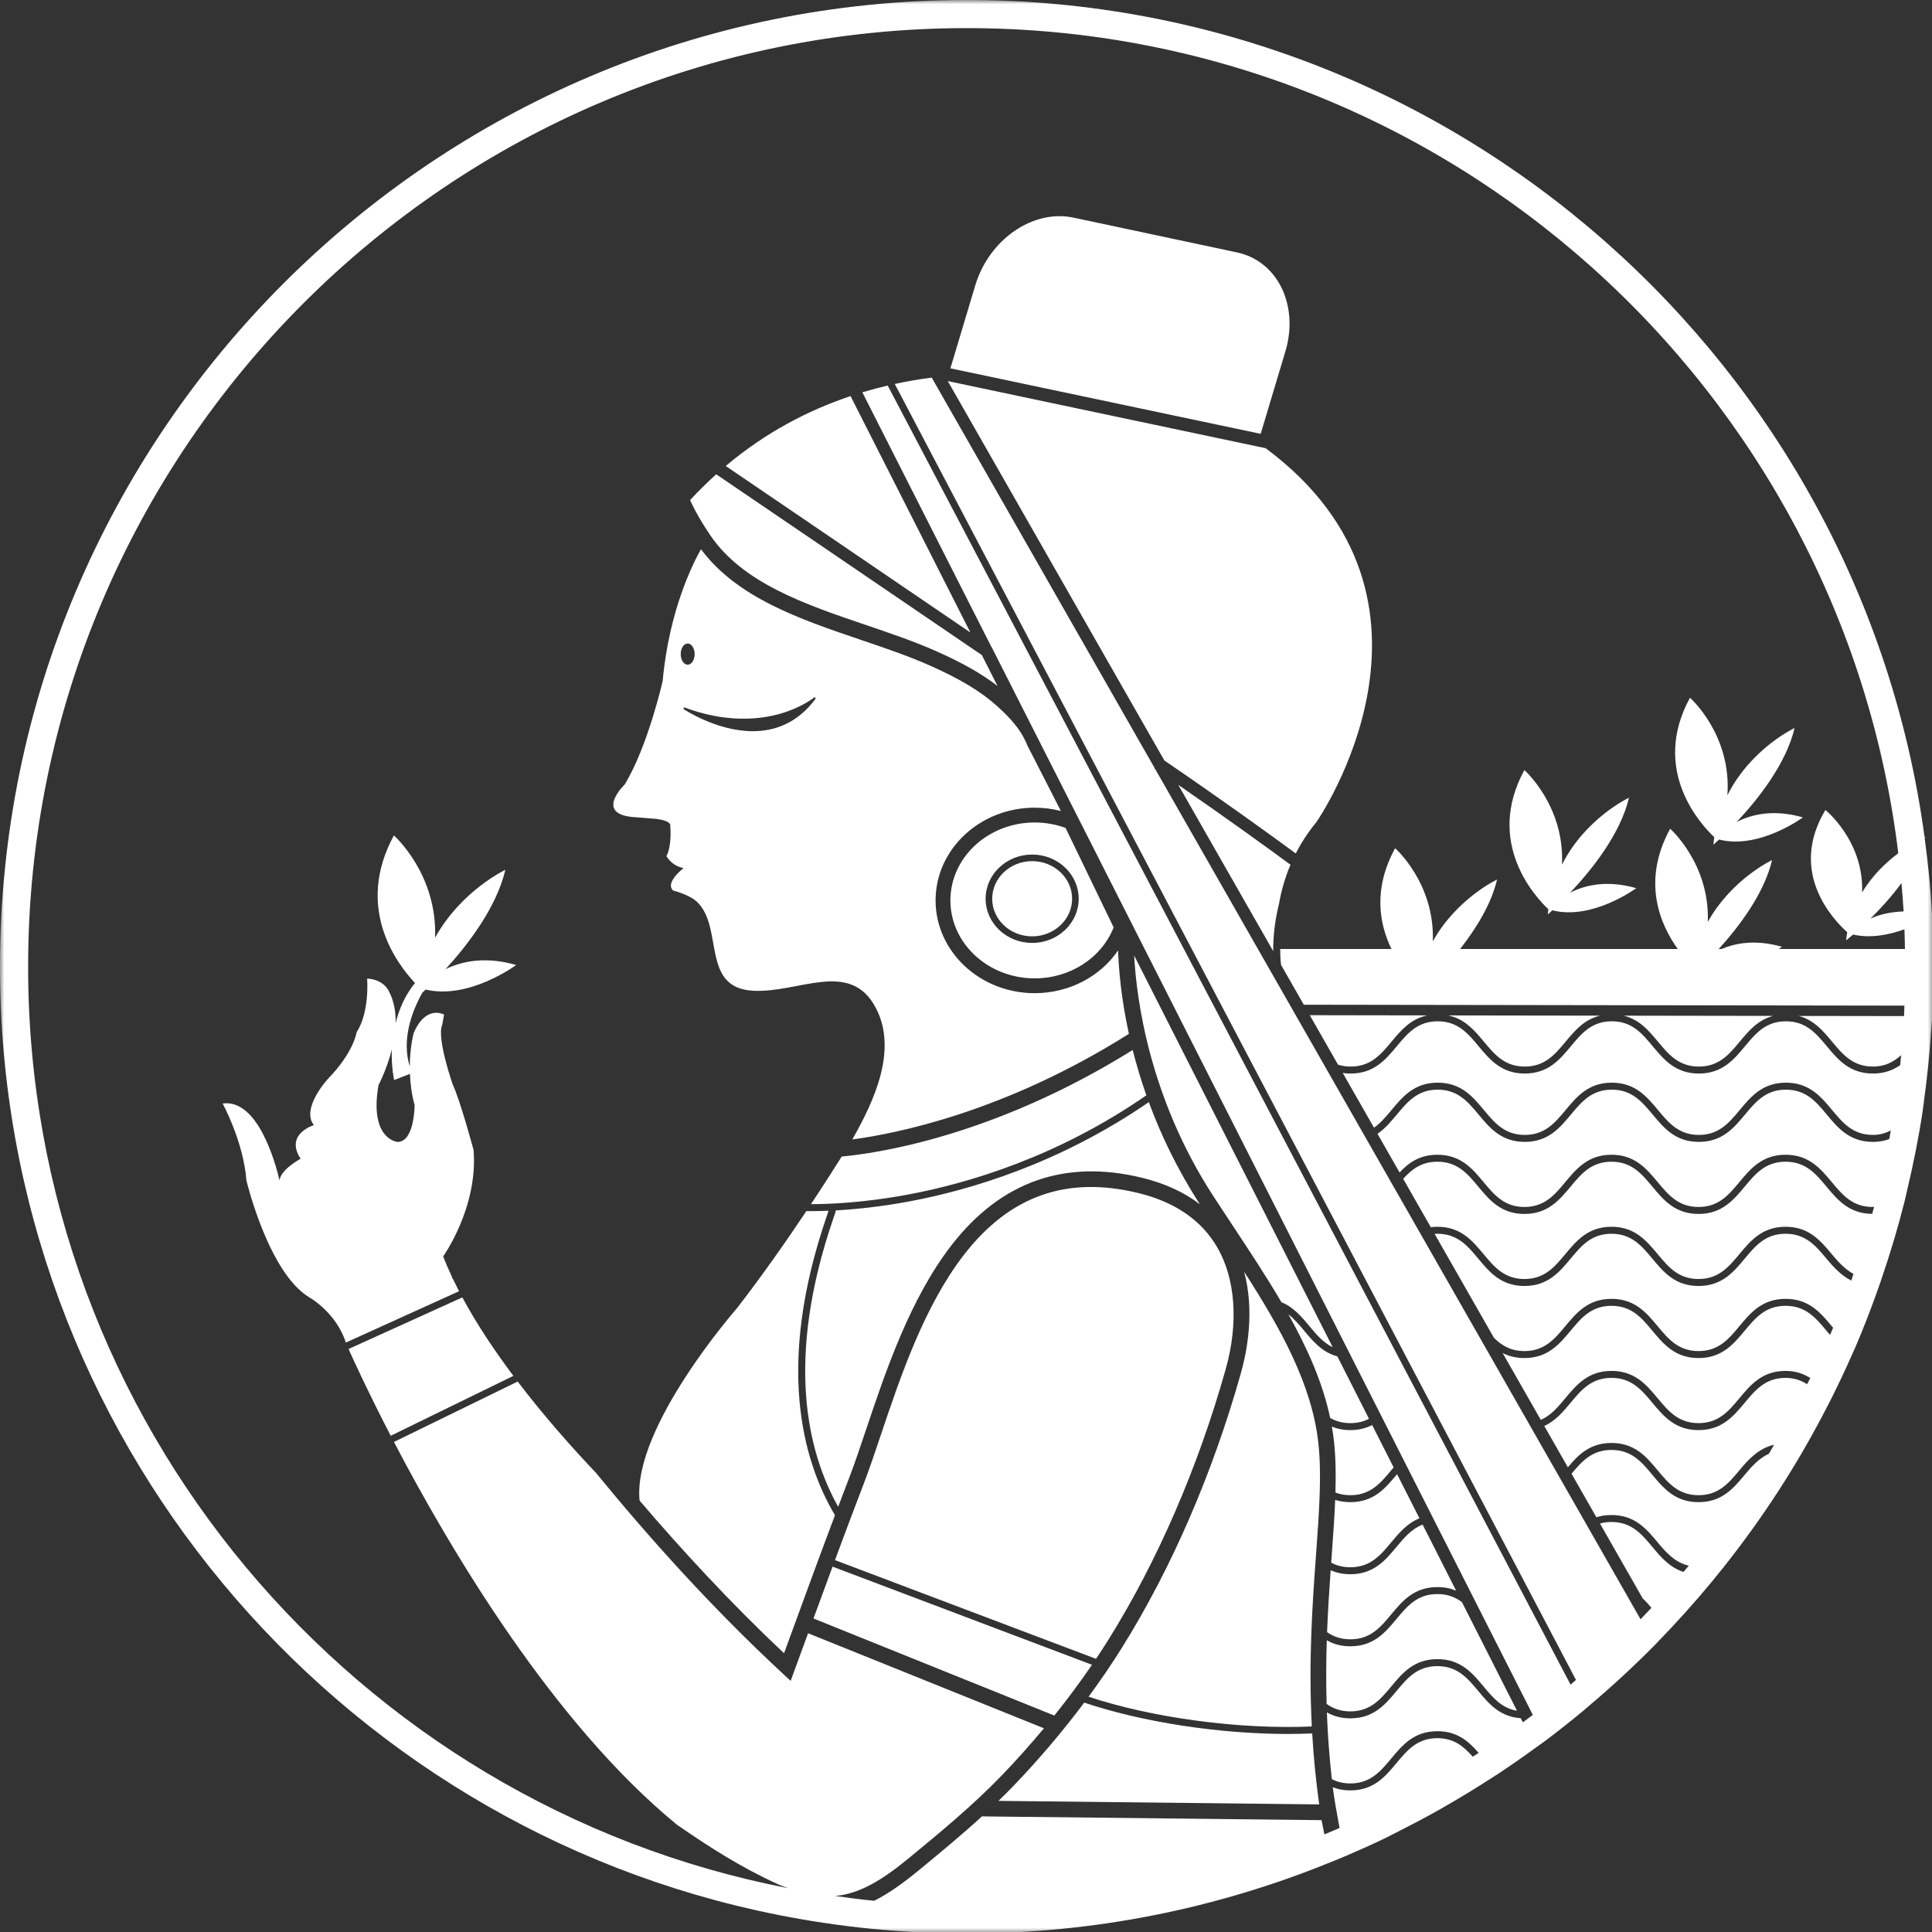 <?xml version="1.0" encoding="UTF-8"?>
<svg width="228px" height="228px" viewBox="0 0 228 228" version="1.1" xmlns="http://www.w3.org/2000/svg" xmlns:xlink="http://www.w3.org/1999/xlink">
    <rect x="0" y="0" width="228" height="228" fill="#333333" stroke="none"/>
    <!-- Generator: Sketch 50.2 (55047) - http://www.bohemiancoding.com/sketch -->
    <title>Artboard 1</title>
    <desc>Created with Sketch.</desc>
    <defs>
        <polygon id="path-1" points="0 0 228.177 0 228.177 228.179 0 228.179"></polygon>
    </defs>
    <g id="Artboard-1" stroke="none" stroke-width="1" fill="none" fill-rule="evenodd">
        <mask id="mask-2" fill="white">
            <use xlink:href="#path-1"></use>
        </mask>
        <g id="Clip-2"></g>
        <path d="M224.806,111.992 C224.791,111.216 224.778,110.441 224.747,109.669 C222.987,110.302 220.804,110.769 218.688,110.29 C218.179,110.728 217.864,110.975 217.864,110.975 C217.897,110.645 217.944,110.326 217.998,110.011 C216.308,108.502 211.015,102.931 215.419,95.588 C215.419,95.588 219.979,99.246 219.75,105.32 C220.986,103.266 222.602,101.76 224.02,100.692 C217.382,45.913 170.631,3.317 114.088,3.317 C53.01,3.317 3.319,53.011 3.319,114.09 C3.319,167.958 41.978,212.946 93.004,222.823 C92.599,222.668 92.211,222.546 91.783,222.351 C87.597,220.451 83.809,218.056 79.899,215.349 C65.304,203.386 53.185,182.983 46.491,170.168 L61.093,163.041 C64.237,167.165 67.57,170.903 70.312,173.792 C76.441,181.286 83.931,189.667 92.285,197.417 L93.305,198.363 L93.785,197.056 C94.3,195.65 94.815,194.244 95.33,192.837 C95.342,192.805 95.353,192.774 95.364,192.744 L123.199,203.958 C121.611,205.865 119.944,207.732 118.217,209.526 C114.809,213.066 110.826,216.345 107.311,219.238 C104.114,221.869 101.505,223.468 98.575,223.751 C100.098,223.966 101.625,224.166 103.167,224.317 C104.881,223.453 106.604,222.22 108.489,220.668 C110.845,218.73 113.408,216.615 115.884,214.357 L155.963,214.798 C156.055,215.375 156.197,215.913 156.299,216.483 C156.897,216.236 157.491,215.982 158.083,215.726 C157.805,214.132 157.487,212.571 157.285,210.918 C157.883,211.15 158.56,211.291 159.357,211.291 C162.118,211.291 163.486,209.649 164.809,208.06 C166.067,206.552 167.254,205.126 169.63,205.126 C171.599,205.126 172.748,206.118 173.802,207.314 C174.035,207.163 174.269,207.017 174.501,206.864 C173.331,205.519 171.998,204.304 169.63,204.304 C166.868,204.304 165.5,205.946 164.177,207.534 C162.92,209.042 161.732,210.468 159.357,210.468 C158.492,210.468 157.785,210.276 157.175,209.964 C156.973,208.157 156.813,206.32 156.703,204.448 C156.656,203.647 156.62,202.861 156.591,202.083 C157.344,202.512 158.234,202.786 159.357,202.786 C162.118,202.786 163.486,201.144 164.809,199.556 C166.067,198.048 167.254,196.623 169.63,196.623 C172.005,196.623 173.193,198.048 174.45,199.556 C175.702,201.06 176.996,202.608 179.471,202.77 L179.717,203.256 C180.111,202.965 180.502,202.673 180.891,202.377 L117.012,76.341 C117.004,76.337 116.996,76.332 116.989,76.326 L101.767,46.298 C102.766,45.998 103.764,45.733 104.761,45.499 L185.347,198.808 C185.562,198.625 185.771,198.438 185.986,198.254 L105.594,45.312 C107.046,44.999 108.493,44.752 109.926,44.566 L109.963,44.575 L136.275,90.665 L136.251,90.701 C136.275,90.716 136.299,90.733 136.323,90.749 L193.606,191.093 C194.038,190.645 194.468,190.196 194.893,189.743 C194.563,189.37 194.255,188.98 193.876,188.659 L188.817,179.797 C189.225,179.681 189.672,179.614 190.174,179.614 C192.55,179.614 193.737,181.04 194.994,182.548 C195.996,183.751 197.031,184.977 198.669,185.506 C198.877,185.26 199.096,185.024 199.301,184.776 C197.676,184.389 196.656,183.256 195.627,182.022 C194.304,180.434 192.935,178.792 190.174,178.792 C189.505,178.792 188.92,178.888 188.395,179.058 L185.461,173.917 C186.68,172.457 187.866,171.111 190.174,171.111 C192.55,171.111 193.737,172.536 194.994,174.044 C196.318,175.632 197.686,177.274 200.447,177.274 C203.208,177.274 204.577,175.632 205.9,174.044 C206.744,173.031 207.587,172.094 208.75,171.562 C208.964,171.21 209.159,170.849 209.369,170.494 C207.499,170.941 206.347,172.222 205.267,173.518 C204.011,175.025 202.823,176.451 200.447,176.451 C198.072,176.451 196.885,175.025 195.627,173.518 C194.304,171.929 192.935,170.287 190.174,170.287 C187.623,170.287 186.262,171.69 185.026,173.155 L182.244,168.284 C183.567,167.679 184.473,166.6 185.355,165.541 C186.612,164.031 187.799,162.607 190.174,162.607 C192.55,162.607 193.737,164.031 194.994,165.541 C196.318,167.129 197.686,168.77 200.447,168.77 C203.208,168.77 204.577,167.129 205.9,165.541 C207.158,164.031 208.345,162.607 210.721,162.607 C211.77,162.607 212.565,162.915 213.26,163.356 C213.382,163.109 213.515,162.869 213.636,162.623 C212.847,162.132 211.932,161.784 210.721,161.784 C207.959,161.784 206.591,163.425 205.267,165.013 C204.011,166.523 202.823,167.947 200.447,167.947 C198.072,167.947 196.885,166.523 195.627,165.013 C194.304,163.425 192.935,161.784 190.174,161.784 C187.414,161.784 186.045,163.425 184.722,165.013 C183.861,166.047 183.033,167.04 181.834,167.564 L177.327,159.669 C178.039,160.038 178.874,160.267 179.903,160.267 C182.663,160.267 184.032,158.625 185.355,157.036 C186.612,155.528 187.799,154.102 190.174,154.102 C192.55,154.102 193.737,155.528 194.994,157.036 C196.318,158.625 197.686,160.267 200.447,160.267 C203.208,160.267 204.577,158.625 205.9,157.036 C207.158,155.528 208.345,154.102 210.721,154.102 C213.096,154.102 214.284,155.528 215.541,157.036 C215.681,157.204 215.831,157.367 215.973,157.534 C216.094,157.252 216.211,156.97 216.329,156.689 C216.277,156.626 216.225,156.571 216.174,156.51 C214.85,154.921 213.482,153.28 210.721,153.28 C207.959,153.28 206.591,154.921 205.267,156.51 C204.011,158.018 202.823,159.444 200.447,159.444 C198.072,159.444 196.885,158.018 195.627,156.51 C194.304,154.921 192.935,153.28 190.174,153.28 C187.414,153.28 186.045,154.922 184.722,156.51 C183.465,158.018 182.278,159.444 179.903,159.444 C178.287,159.444 177.222,158.784 176.309,157.887 L169.301,145.611 C169.409,145.605 169.517,145.599 169.63,145.599 C172.005,145.599 173.193,147.024 174.45,148.532 C175.773,150.12 177.141,151.762 179.903,151.762 C182.663,151.762 184.032,150.12 185.355,148.532 C186.612,147.024 187.799,145.599 190.174,145.599 C192.55,145.599 193.737,147.024 194.994,148.532 C196.318,150.12 197.686,151.762 200.447,151.762 C203.208,151.762 204.577,150.12 205.9,148.532 C207.158,147.024 208.345,145.599 210.721,145.599 C213.096,145.599 214.284,147.024 215.541,148.532 C216.373,149.531 217.266,150.505 218.47,151.125 C218.562,150.863 218.645,150.599 218.737,150.338 C217.725,149.785 216.946,148.931 216.174,148.005 C214.85,146.417 213.482,144.774 210.721,144.774 C207.959,144.774 206.591,146.417 205.267,148.006 C204.011,149.513 202.823,150.939 200.447,150.939 C198.072,150.939 196.885,149.513 195.627,148.006 C194.304,146.417 192.935,144.774 190.174,144.774 C187.414,144.774 186.045,146.417 184.722,148.006 C183.465,149.513 182.278,150.939 179.903,150.939 C177.527,150.939 176.34,149.513 175.082,148.006 C173.759,146.417 172.391,144.774 169.63,144.774 C169.356,144.774 169.1,144.796 168.853,144.826 L165.594,139.117 C166.61,137.994 167.746,137.096 169.63,137.096 C172.005,137.096 173.193,138.522 174.45,140.03 C175.773,141.619 177.141,143.261 179.903,143.261 C182.663,143.261 184.032,141.619 185.355,140.03 C186.612,138.522 187.799,137.096 190.174,137.096 C192.55,137.096 193.737,138.522 194.994,140.03 C196.318,141.619 197.686,143.261 200.447,143.261 C203.208,143.261 204.577,141.619 205.9,140.03 C207.158,138.522 208.345,137.096 210.721,137.096 C213.096,137.096 214.284,138.522 215.541,140.03 C216.854,141.607 218.218,143.226 220.935,143.251 C221.012,142.97 221.1,142.692 221.175,142.41 C221.109,142.411 221.062,142.438 220.994,142.438 C218.619,142.438 217.431,141.012 216.174,139.504 C214.85,137.916 213.482,136.274 210.721,136.274 C207.959,136.274 206.591,137.916 205.267,139.504 C204.011,141.012 202.823,142.438 200.447,142.438 C198.072,142.438 196.885,141.012 195.627,139.504 C194.304,137.916 192.935,136.274 190.174,136.274 C187.414,136.274 186.045,137.916 184.722,139.504 C183.465,141.012 182.278,142.438 179.903,142.438 C177.527,142.438 176.34,141.012 175.082,139.504 C173.759,137.916 172.391,136.274 169.63,136.274 C167.537,136.274 166.244,137.218 165.165,138.365 L162.561,133.804 C163.46,133.188 164.16,132.351 164.848,131.528 C166.104,130.018 167.292,128.594 169.668,128.594 C172.043,128.594 173.23,130.018 174.488,131.528 C175.811,133.115 177.18,134.757 179.94,134.757 C182.702,134.757 184.069,133.115 185.392,131.528 C186.65,130.018 187.837,128.594 190.212,128.594 C192.588,128.594 193.775,130.018 195.033,131.528 C196.356,133.115 197.724,134.757 200.485,134.757 C203.246,134.757 204.615,133.115 205.938,131.528 C207.196,130.018 208.383,128.594 210.759,128.594 C213.134,128.594 214.322,130.018 215.579,131.528 C216.902,133.115 218.271,134.757 221.032,134.757 C221.766,134.757 222.392,134.629 222.955,134.429 C223.018,134.09 223.077,133.75 223.137,133.411 C222.536,133.712 221.876,133.934 221.032,133.934 C218.656,133.934 217.469,132.508 216.212,131 C214.888,129.411 213.52,127.769 210.759,127.769 C207.997,127.769 206.629,129.411 205.306,131 C204.048,132.508 202.861,133.934 200.485,133.934 C198.11,133.934 196.922,132.508 195.665,131 C194.342,129.411 192.973,127.769 190.212,127.769 C187.452,127.769 186.083,129.411 184.76,131 C183.503,132.508 182.315,133.934 179.94,133.934 C177.565,133.934 176.378,132.508 175.12,131 C173.797,129.411 172.429,127.769 169.668,127.769 C166.907,127.769 165.538,129.411 164.215,131 C163.566,131.779 162.934,132.534 162.149,133.083 L158.461,126.621 C158.754,126.665 159.063,126.691 159.394,126.691 C162.156,126.691 163.524,125.049 164.848,123.46 C166.104,121.951 167.292,120.526 169.668,120.526 C172.043,120.526 173.23,121.951 174.488,123.46 C175.811,125.049 177.18,126.691 179.94,126.691 C182.702,126.691 184.069,125.049 185.392,123.46 C186.65,121.951 187.837,120.526 190.212,120.526 C192.588,120.526 193.775,121.951 195.033,123.46 C196.356,125.049 197.724,126.691 200.485,126.691 C203.246,126.691 204.615,125.049 205.938,123.46 C207.196,121.951 208.383,120.526 210.759,120.526 C213.134,120.526 214.322,121.951 215.579,123.46 C216.902,125.049 218.271,126.691 221.032,126.691 C222.389,126.691 223.404,126.288 224.248,125.698 C224.288,125.308 224.316,124.915 224.353,124.525 C223.495,125.296 222.5,125.868 221.032,125.868 C218.656,125.868 217.469,124.442 216.212,122.933 C215.156,121.668 214.07,120.368 212.273,119.894 L224.704,119.912 C224.726,119.502 224.725,119.088 224.743,118.677 L153.865,118.57 L151.177,113.862 C151.108,113.237 151.077,112.612 151.079,111.992 L164.207,111.992 C162.779,109.037 162.006,104.924 164.644,100.099 C164.644,100.099 169.339,104.231 169.089,111.088 C171.925,106.016 176.672,103.8 176.672,103.8 C175.982,106.731 174.172,109.614 172.312,111.992 L197.997,111.992 C195.939,109.132 193.687,104.041 197.098,97.802 C197.098,97.802 201.793,101.934 201.542,108.793 C204.379,103.719 209.126,101.504 209.126,101.504 C208.192,105.466 205.226,109.356 202.836,111.992 L203.165,111.992 C204.868,111.275 207.222,110.853 210.299,111.734 C210.299,111.734 210.143,111.844 209.92,111.992 L224.806,111.992 Z M224.395,104.216 C223.221,105.82 221.891,107.27 220.737,108.406 C221.734,107.948 223.063,107.609 224.651,107.561 C224.585,106.439 224.494,105.326 224.395,104.216 Z M228.178,114.09 C228.178,115.629 228.121,117.156 228.061,118.683 C228.044,119.093 228.05,119.508 228.029,119.918 C228.014,120.221 227.98,120.517 227.962,120.82 C227.94,121.204 227.901,121.585 227.875,121.969 C227.698,124.549 227.437,127.103 227.091,129.632 C227.027,130.099 226.982,130.57 226.912,131.034 C226.442,134.179 225.82,137.274 225.097,140.331 C224.982,140.82 224.879,141.312 224.758,141.798 C223.995,144.841 223.096,147.827 222.094,150.768 C221.995,151.058 221.9,151.35 221.799,151.638 C220.932,154.118 219.998,156.565 218.968,158.963 C218.86,159.214 218.74,159.459 218.63,159.71 C217.848,161.494 217.02,163.252 216.151,164.988 C216.019,165.251 215.881,165.513 215.746,165.776 C214.877,167.48 213.968,169.155 213.016,170.808 C212.881,171.044 212.746,171.282 212.608,171.518 C210.845,174.531 208.947,177.454 206.924,180.284 C205.803,181.851 204.645,183.387 203.449,184.895 C201.457,187.404 199.365,189.826 197.173,192.157 C196.978,192.364 196.78,192.569 196.584,192.774 C196.509,192.853 196.435,192.931 196.36,193.01 C196.013,193.371 195.674,193.74 195.322,194.099 C192.851,196.607 190.263,198.995 187.571,201.268 C187.355,201.451 187.148,201.643 186.931,201.822 C185.457,203.048 183.955,204.243 182.42,205.394 C182.031,205.688 181.627,205.96 181.234,206.248 C179.783,207.308 178.308,208.334 176.807,209.327 C176.57,209.482 176.329,209.631 176.091,209.786 C174.374,210.901 172.626,211.97 170.848,212.994 C170.471,213.212 170.097,213.431 169.718,213.644 C168.269,214.458 166.799,215.236 165.311,215.987 C164.66,216.315 164.02,216.661 163.363,216.976 C161.93,217.666 160.477,218.317 159.012,218.946 C158.333,219.238 157.645,219.511 156.96,219.79 C143.714,225.181 129.248,228.179 114.088,228.179 C106.456,228.179 99.003,227.411 91.787,225.976 C39.52,215.575 -0,169.368 -0,114.09 C-0,51.179 51.18,-0.001 114.088,-0.001 C171.806,-0.001 219.617,43.09 227.121,98.784 C227.141,98.775 227.199,98.749 227.199,98.749 C227.185,98.802 227.151,98.853 227.137,98.907 C227.534,101.877 227.842,104.874 228.005,107.912 C228.008,107.981 228.016,108.052 228.02,108.121 C228.087,109.403 228.1,110.698 228.124,111.992 C228.137,112.692 228.178,113.385 228.178,114.09 Z M117.092,106.064 C117.092,108.51 119.207,110.501 121.807,110.501 C124.407,110.501 126.523,108.51 126.523,106.064 C126.523,103.617 124.407,101.626 121.807,101.626 C119.207,101.626 117.092,103.617 117.092,106.064 Z M121.807,100.847 C118.778,100.847 116.314,103.188 116.314,106.064 C116.314,108.939 118.778,111.278 121.807,111.278 C124.836,111.278 127.3,108.939 127.3,106.064 C127.3,103.188 124.836,100.847 121.807,100.847 Z M122.101,97.064 C123.363,97.064 124.589,97.281 125.751,97.707 L131.425,109.447 C129.987,113.058 126.287,115.459 122.101,115.459 C116.619,115.459 112.159,111.332 112.159,106.261 C112.159,101.189 116.619,97.064 122.101,97.064 Z M96.278,82.415 L96.128,82.276 C96.114,82.288 94.665,83.49 92.056,84.233 C89.647,84.918 85.727,85.344 80.731,83.474 L80.637,83.654 C80.699,83.697 84.555,86.29 88.844,86.29 C91.407,86.29 94.124,85.365 96.278,82.415 Z M81.156,78.445 C81.609,78.445 81.977,77.885 81.977,77.192 C81.977,76.502 81.609,75.942 81.156,75.942 C80.702,75.942 80.334,76.502 80.334,77.192 C80.334,77.885 80.702,78.445 81.156,78.445 Z M117.653,83.309 C118.609,84.165 119.87,85.392 120.704,86.841 L121.091,87.605 C121.139,87.715 121.185,87.826 121.226,87.938 L125.199,95.709 C124.195,95.448 123.159,95.316 122.101,95.316 C115.655,95.316 110.41,100.225 110.41,106.261 C110.41,112.296 115.655,117.207 122.101,117.207 C126.162,117.207 129.838,115.257 131.949,112.159 C132.014,114.231 132.284,117.709 133.223,122.007 C118.566,131.262 105.676,133.796 100.581,134.469 C100.615,134.413 100.633,134.383 100.633,134.383 C103.194,129.863 105.931,123.921 103.383,118.995 C100.352,113.135 94.265,117.234 88.843,116.918 C82.675,116.559 85.45,109.457 82.24,106.416 C81.342,105.567 79.436,105.094 79.436,105.094 C78.427,104.15 80.67,102.448 80.67,102.448 C79.212,102.165 78.651,101.031 78.651,101.031 C79.324,99.71 79.099,97.537 79.099,97.537 C79.324,96.686 76.856,96.591 76.856,96.591 L74.501,96.403 C70.242,95.909 73.716,92.591 73.716,92.591 C76.455,88.1 78.202,80.373 78.202,80.373 C78.958,71.99 81.835,66.379 82.724,64.817 C87.007,70.558 94.402,73.07 101.562,75.501 C104.448,76.48 107.173,77.404 109.711,78.529 C113.274,80.108 115.724,81.582 117.653,83.309 Z M95.706,142.105 C97.852,142.106 101.982,141.944 107.243,140.957 C114.27,139.637 124.775,136.536 135.285,129.262 C134.629,127.397 134.099,125.603 133.672,123.913 C117.095,134.238 103.127,136.145 99.333,136.484 C98.469,137.862 97.218,139.825 95.706,142.105 Z M81.444,59.008 C81.992,60.285 82.948,61.879 83.795,63.13 C87.645,68.82 95.023,71.325 102.158,73.746 C104.955,74.695 107.848,75.677 110.461,76.835 C113.541,78.2 115.844,79.504 117.722,80.959 L115.871,77.308 C102.554,68.23 89.73,59.511 84.522,55.972 C83.475,56.914 82.449,57.926 81.444,59.008 Z M159.357,177.274 C158.683,177.274 158.095,177.175 157.568,177.006 C157.484,179.077 157.325,181.28 157.155,183.629 C157.136,183.887 157.117,184.15 157.098,184.412 C157.726,184.75 158.455,184.956 159.357,184.956 C161.732,184.956 162.92,183.53 164.177,182.022 C165.109,180.903 166.065,179.761 167.513,179.18 L164.871,173.97 C164.85,173.994 164.83,174.019 164.809,174.044 C163.486,175.632 162.118,177.274 159.357,177.274 Z M164.809,182.548 C163.486,184.137 162.118,185.779 159.357,185.779 C158.447,185.779 157.69,185.597 157.034,185.302 C156.87,187.612 156.712,190.042 156.613,192.615 C157.346,193.126 158.213,193.459 159.357,193.459 C161.732,193.459 162.92,192.035 164.177,190.525 C165.5,188.938 166.868,187.296 169.63,187.296 C170.489,187.296 171.212,187.454 171.842,187.72 L167.889,179.923 C166.587,180.422 165.715,181.462 164.809,182.548 Z M153.904,157.036 C153.313,156.327 152.736,155.638 152.045,155.106 C154.301,159.131 156.093,163.162 156.977,167.334 C157.632,167.712 158.396,167.947 159.357,167.947 C160.231,167.947 160.943,167.752 161.558,167.434 L157.826,160.071 C156.039,159.593 154.956,158.299 153.904,157.036 Z M157.177,168.357 C157.278,168.938 157.362,169.52 157.426,170.107 C157.631,171.984 157.662,173.989 157.598,176.136 C158.109,176.333 158.684,176.451 159.357,176.451 C161.732,176.451 162.92,175.025 164.177,173.518 C164.273,173.401 164.369,173.286 164.466,173.172 L161.933,168.173 C161.221,168.542 160.386,168.77 159.357,168.77 C158.512,168.77 157.799,168.615 157.177,168.357 Z M145.402,144.524 C147.448,147.619 149.452,150.651 151.226,153.679 C152.66,154.262 153.61,155.398 154.536,156.51 C155.361,157.499 156.158,158.45 157.277,158.988 L133.845,112.764 C134.114,117.817 135.598,129.51 143.219,141.207 C143.941,142.316 144.673,143.423 145.402,144.524 Z M85.646,54.993 C90.743,58.458 102.254,66.284 114.52,74.644 L100.376,46.742 C95.324,48.434 90.309,51.066 85.646,54.993 Z M164.809,191.053 C163.486,192.641 162.118,194.282 159.357,194.282 C158.228,194.282 157.334,194.006 156.578,193.572 C156.502,195.946 156.482,198.444 156.558,201.083 C157.303,201.615 158.185,201.964 159.357,201.964 C161.732,201.964 162.92,200.538 164.177,199.03 C165.5,197.441 166.868,195.799 169.63,195.799 C172.391,195.799 173.759,197.441 175.082,199.03 C176.174,200.339 177.215,201.585 179.025,201.892 L172.527,189.072 C171.762,188.499 170.854,188.119 169.63,188.119 C167.254,188.119 166.067,189.543 164.809,191.053 Z M195.665,122.933 C196.922,124.442 198.11,125.868 200.485,125.868 C202.861,125.868 204.048,124.442 205.306,122.933 C206.364,121.663 207.453,120.361 209.26,119.889 L191.615,119.862 C193.48,120.312 194.587,121.641 195.665,122.933 Z M204.95,97.004 C207.41,94.385 210.777,90.183 211.783,85.916 C211.783,85.916 206.631,88.32 203.854,93.856 C204.373,86.684 199.439,82.34 199.439,82.34 C194.708,90.996 200.88,97.466 202.305,98.791 C202.262,99.085 202.227,99.382 202.2,99.686 C202.2,99.686 202.453,99.468 202.873,99.076 C207.598,100.284 212.767,96.462 212.767,96.462 C209.277,95.463 206.672,96.117 204.95,97.004 Z M175.12,122.933 C176.378,124.442 177.565,125.868 179.94,125.868 C182.315,125.868 183.503,124.442 184.76,122.933 C185.841,121.635 186.954,120.302 188.831,119.859 L170.914,119.832 C172.872,120.243 174.014,121.606 175.12,122.933 Z M159.394,125.868 C161.77,125.868 162.958,124.442 164.215,122.933 C165.325,121.602 166.471,120.234 168.44,119.829 L154.571,119.806 L157.904,125.647 C158.347,125.787 158.837,125.868 159.394,125.868 Z M185.297,105.347 C187.765,102.739 191.219,98.472 192.24,94.142 C192.24,94.142 187.115,96.534 184.333,102.038 C184.666,95.082 179.896,90.88 179.896,90.88 C175.201,99.472 181.244,105.909 182.728,107.302 C182.702,107.504 182.675,107.704 182.657,107.912 C182.657,107.912 182.794,107.793 183.034,107.576 L183.043,107.584 C183.047,107.575 183.05,107.567 183.054,107.558 C183.099,107.516 183.145,107.474 183.197,107.425 C187.924,108.639 193.098,104.814 193.098,104.814 C189.619,103.817 187.019,104.465 185.297,105.347 Z M149.362,52.894 L111.849,44.972 L137.41,89.746 C144.55,94.621 150.011,98.578 152.917,100.719 C153.551,99.484 154.349,98.23 155.365,97.001 C155.365,97.001 173.523,70.853 149.362,52.894 Z M146.698,50.758 L148.776,51.197 L151.691,41.472 C153.32,36.036 150.769,30.806 145.994,29.791 L126.686,25.683 C121.911,24.668 116.719,28.252 115.09,33.688 L112.159,43.467 L115.38,44.147 L146.698,50.758 Z M150.255,112.248 C150.231,110.299 150.514,108.404 150.932,106.694 C151.173,105.293 151.592,103.706 152.295,102.05 C149.79,100.203 145.157,96.835 139.05,92.621 L150.255,112.248 Z M146.824,150.076 C148.063,154.696 147.198,159.357 146.435,162.066 C143.111,173.869 138.263,185.06 132.412,194.433 C131.203,196.369 129.88,198.31 128.466,200.234 C136.065,202.75 146.286,204.113 154.811,203.745 C154.408,195.922 154.883,189.329 155.306,183.494 C155.675,178.427 155.993,174.05 155.584,170.308 C154.833,163.417 151.176,156.845 146.824,150.076 Z M41.134,159.201 C41.774,160.631 43.497,164.393 46.111,169.439 L60.587,162.371 C58.367,159.411 56.265,156.268 54.561,153.109 L41.134,159.201 Z M97.555,143.553 C97.647,143.285 97.735,143.029 97.779,142.883 C96.965,142.917 96.266,142.929 95.702,142.929 C95.503,142.929 95.326,142.927 95.161,142.924 C92.824,146.423 89.946,150.548 86.95,154.412 C86.95,154.412 74.604,168.486 75.479,177.088 C80.506,182.977 86.262,189.207 92.526,195.107 C92.881,194.137 93.236,193.168 93.59,192.2 C95.199,187.804 96.849,183.297 98.536,178.815 C94.644,172.25 91.582,160.981 97.555,143.553 Z M128.871,196.464 L98.252,184.882 C97.494,186.934 96.744,188.977 96.002,191.002 L124.427,202.456 C126.005,200.484 127.495,198.478 128.871,196.464 Z M113.751,148.09 C109.049,154.165 106.227,162.564 103.96,169.311 C103.261,171.394 102.599,173.361 101.958,175.029 C100.802,178.036 99.661,181.077 98.537,184.111 L129.344,195.762 C129.86,194.992 130.36,194.221 130.841,193.452 C136.599,184.226 141.375,173.2 144.652,161.565 C146.178,156.144 145.809,150.901 143.639,147.179 C141.785,144 138.666,141.855 134.37,140.802 C125.901,138.725 119.156,141.109 113.751,148.09 Z M107.365,141.772 C103.885,142.423 100.894,142.716 98.627,142.843 C98.622,142.972 98.565,143.144 98.334,143.82 C92.634,160.452 95.278,171.331 98.913,177.819 C99.349,176.663 99.787,175.511 100.229,174.363 C100.856,172.732 101.511,170.785 102.203,168.721 C104.515,161.84 107.392,153.276 112.286,146.956 C118.105,139.44 125.684,136.763 134.812,139.001 C137.484,139.656 139.753,140.703 141.607,142.126 C138.922,137.988 136.981,133.886 135.576,130.064 C124.995,137.339 114.439,140.446 107.365,141.772 Z M46.514,127.459 C46.514,127.459 46.171,125.96 46.236,123.876 C45.637,126.234 44.668,128.053 44.668,128.053 C43.546,134.477 46.911,134.762 46.911,134.762 C48.93,134.762 48.93,130.416 48.93,130.416 C48.57,129.12 48.424,127.873 48.379,126.734 L46.514,127.459 Z M60.919,113.882 C60.919,113.882 55.362,118.004 50.232,116.781 C50.091,116.913 49.966,117.031 49.849,117.139 C48.458,119.623 47.425,122.826 48.354,125.855 C48.373,123.538 48.818,121.912 48.818,121.912 C50.276,118.51 52.407,119.739 52.407,119.739 L52.182,120.968 C51.51,122.478 53.416,127.959 53.416,127.959 C54.313,129.849 55.884,135.706 55.884,135.706 C56.444,142.508 52.295,148.272 52.295,148.272 C52.609,149.077 52.962,149.887 53.343,150.698 L53.309,150.72 C53.318,150.733 53.373,150.821 53.474,150.976 C53.698,151.444 53.932,151.912 54.175,152.381 L40.813,158.441 C39.656,154.845 36.481,153.09 36.481,153.09 C31.658,150.161 29.078,139.296 29.078,139.296 C28.742,134.762 26.275,130.226 26.275,130.226 C30.418,129.657 32.492,137.178 32.994,139.309 C33.085,138.037 35.472,136.745 35.472,136.745 C33.565,133.816 37.042,132.778 37.042,132.778 C35.472,130.792 38.724,127.296 38.724,127.296 C41.752,124.18 42.088,121.817 42.088,121.817 C43.659,119.361 43.322,115.487 43.322,115.487 C45.341,115.582 45.902,116.999 45.902,116.999 C46.511,118.147 46.713,119.439 46.692,120.725 C47.083,119.157 47.752,117.514 48.977,116.005 C46.778,113.674 41.856,107.094 46.486,98.59 C46.486,98.59 51.619,103.126 51.346,110.653 C54.446,105.085 59.637,102.653 59.637,102.653 C58.593,107.097 55.223,111.48 52.582,114.371 C54.465,113.453 57.243,112.823 60.919,113.882 Z M154.854,204.565 C155.023,207.431 155.302,210.226 155.683,212.942 L117.834,212.526 C118.416,211.962 118.993,211.392 119.552,210.811 C122.563,207.68 125.4,204.339 127.952,200.929 C134.843,203.25 143.93,204.629 152.004,204.629 C152.971,204.629 153.921,204.606 154.854,204.565 Z" id="Fill-1" fill="#FFFFFF" mask="url(#mask-2)"></path>
    </g>
</svg>